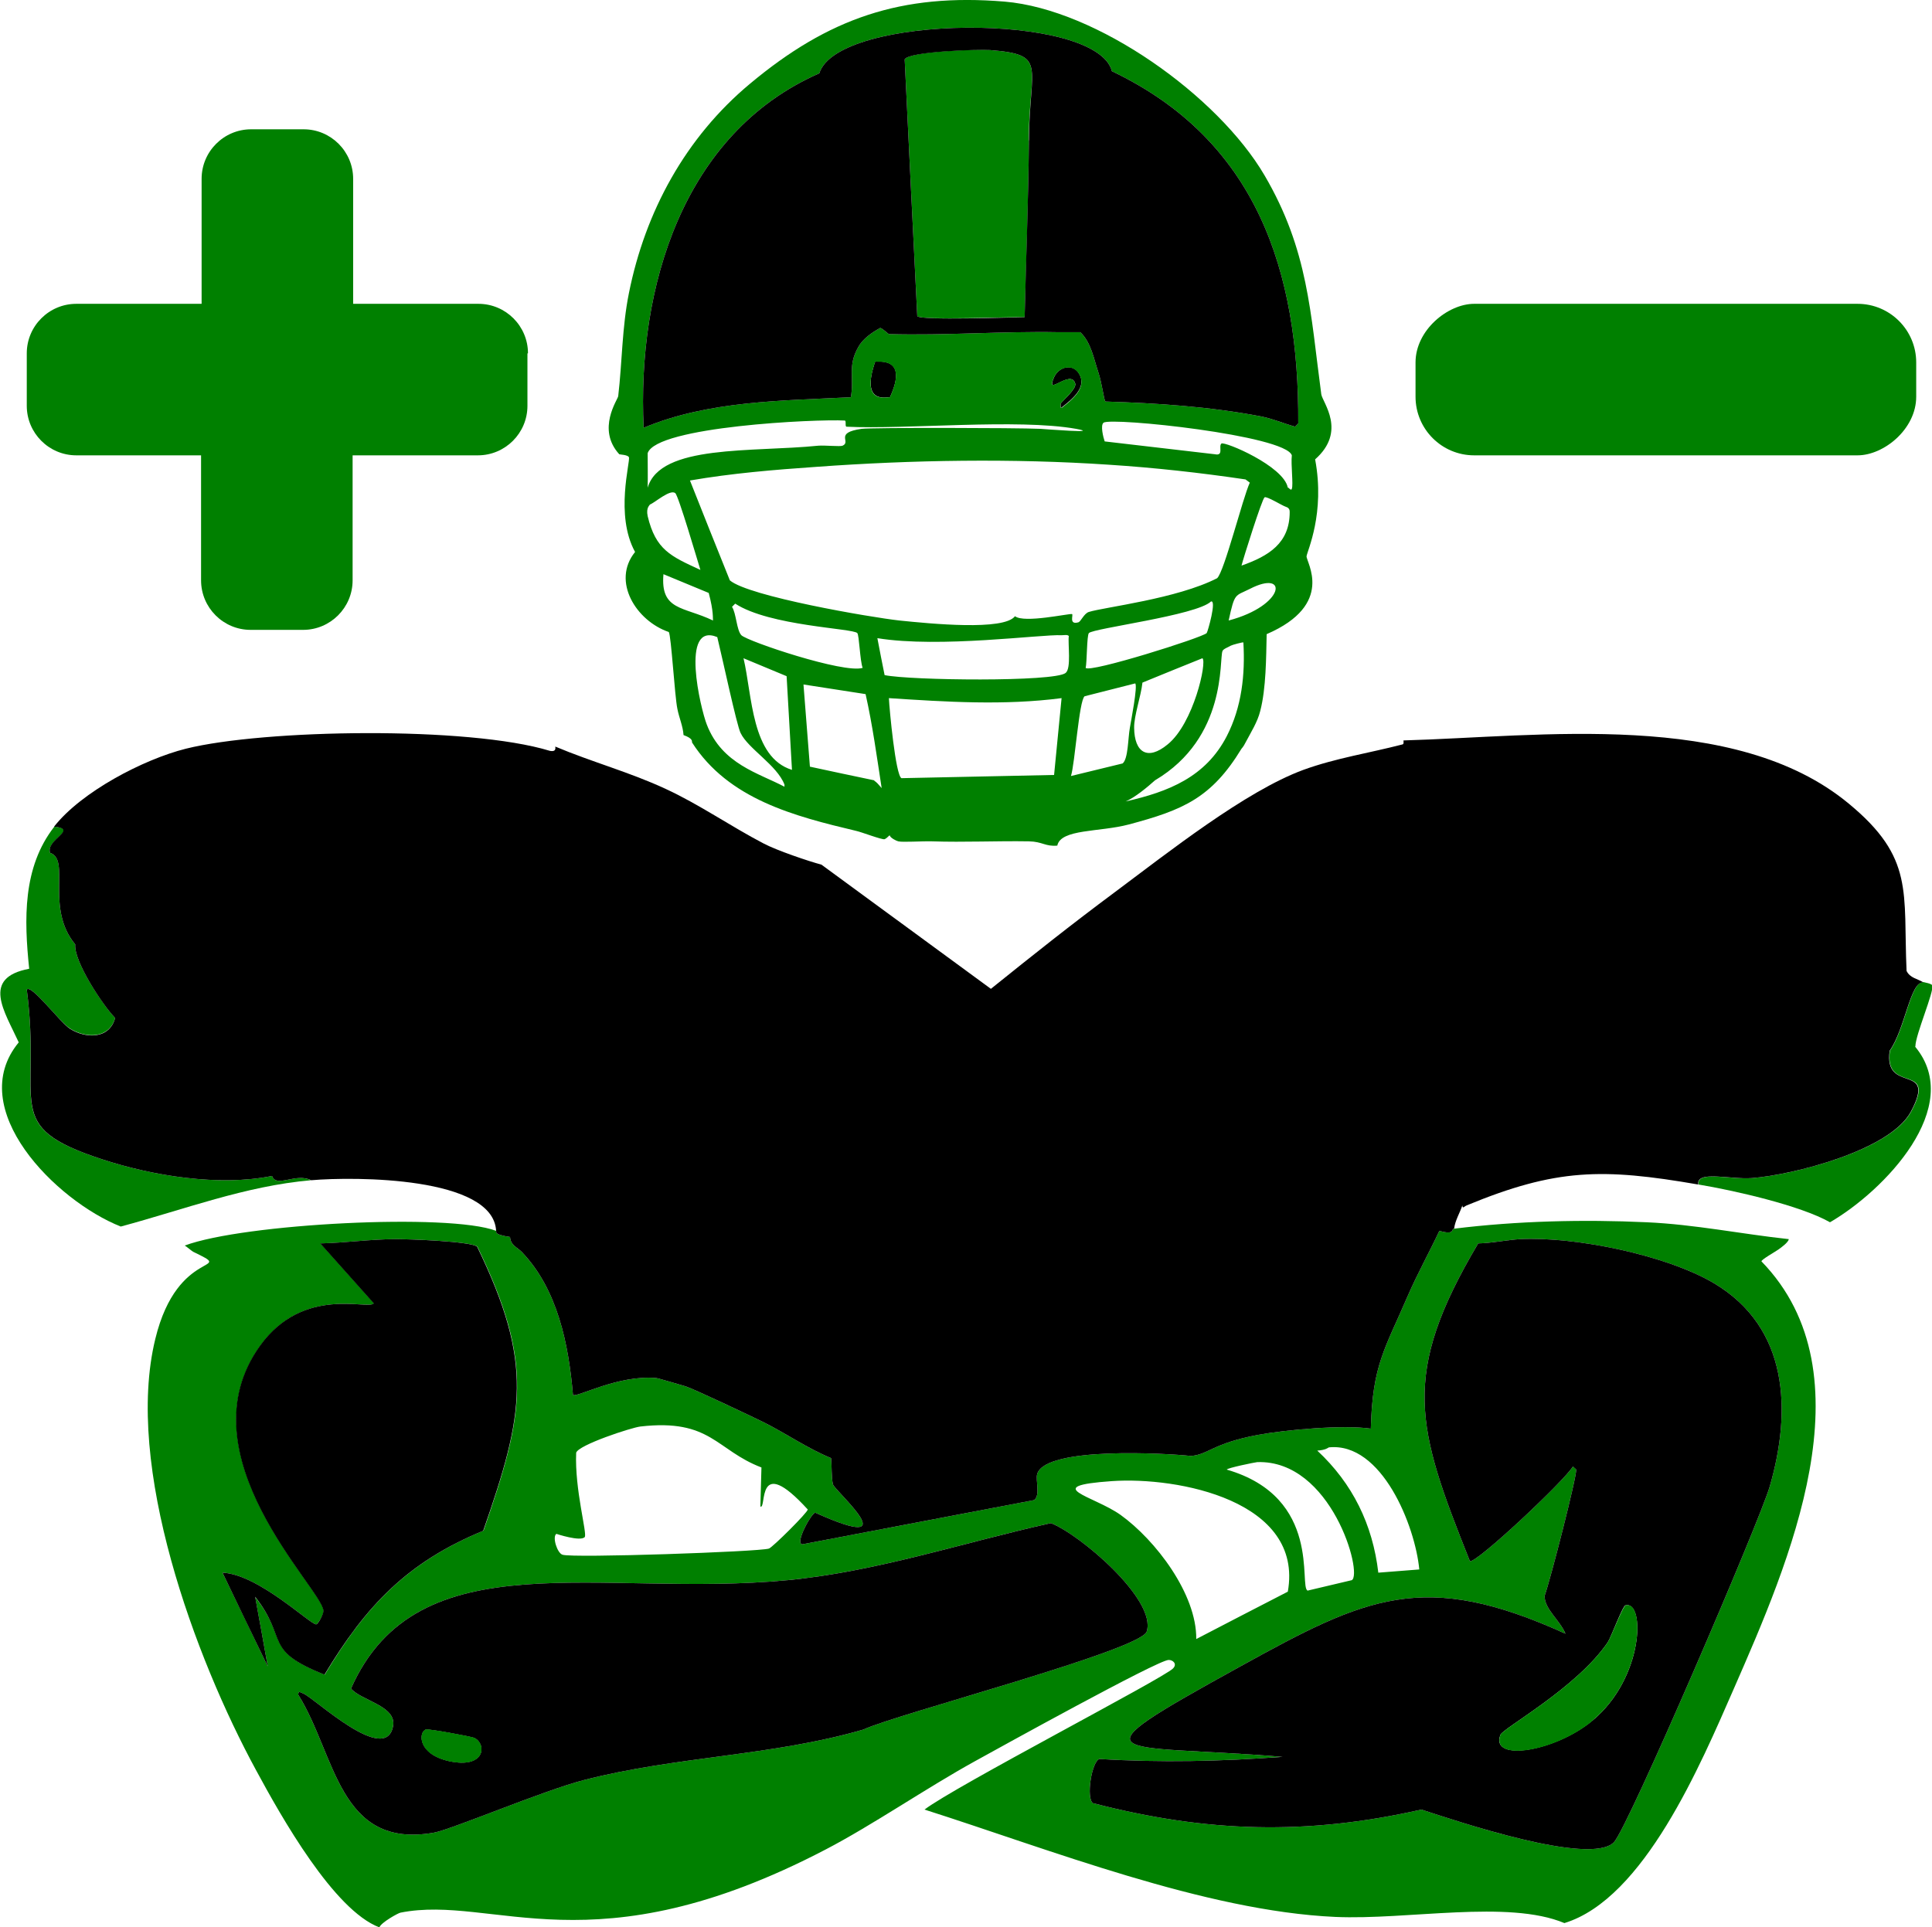 <?xml version="1.0" encoding="UTF-8"?>
<svg id="Icon-Add-Drop" xmlns="http://www.w3.org/2000/svg" viewBox="0 0 72.16 72">
  <defs>
    <style>
      svg {
        color: green;
      }
    </style>
  </defs>
  <g id="Player">
      <path id="Right_Shoulder" fill="currentColor" d="m11.62,44.09c-2.45.21-4.76,1.1-7.11,1.73-2.42-.96-5.86-4.4-3.81-6.88-.53-1.16-1.41-2.41.39-2.75-.19-1.84-.25-3.79.94-5.31.93.1-.32.48-.16.98.78.24-.19,2.06.94,3.42-.06.62,1.01,2.24,1.49,2.75-.22.78-1.09.77-1.69.39-.38-.24-1.47-1.69-1.61-1.45.57,4.33-.99,5.09,2.79,6.33,1.91.63,4.4,1.03,6.37.63.16.46.89-.13,1.45.16Z"></path>
      <path id="Left_Shoulder" fill="currentColor" d="m71.53,39.1c1.87,2.25-1.16,5.39-3.18,6.56-1.11-.63-3.59-1.19-4.91-1.41-.08-.54,1.21-.17,2-.24,1.54-.12,5.17-1.04,5.94-2.48,1.01-1.88-1.03-.62-.79-2.28.58-.83.77-2.62,1.26-2.56.02.01.29.05.32.12.08.22-.63,1.85-.63,2.28Z"></path>
      <path id="Arms_Outline" fill="currentColor" d="m17.71,64.92c-.08-.04-1.72-.35-1.81-.31-.27.11-.3.92.87,1.18,1.36.3,1.42-.64.94-.87Zm0,0c-.08-.04-1.72-.35-1.81-.31-.27.11-.3.92.87,1.18,1.36.3,1.42-.64.94-.87Zm0,0c-.08-.04-1.72-.35-1.81-.31-.27.11-.3.92.87,1.18,1.36.3,1.42-.64.94-.87Zm0,0c-.08-.04-1.72-.35-1.81-.31-.27.11-.3.92.87,1.18,1.36.3,1.42-.64.94-.87Zm0,0c-.08-.04-1.72-.35-1.81-.31-.27.11-.3.92.87,1.18,1.36.3,1.42-.64.94-.87Zm0,0c-.08-.04-1.72-.35-1.81-.31-.27.11-.3.92.87,1.18,1.36.3,1.42-.64.94-.87Zm0,0c-.08-.04-1.72-.35-1.81-.31-.27.11-.3.92.87,1.18,1.36.3,1.42-.64.94-.87Zm0,0c-.08-.04-1.72-.35-1.81-.31-.27.11-.3.92.87,1.18,1.36.3,1.42-.64.94-.87Zm48.08-17.8c0-.07.52-.36.63-.44.1-.07.38-.27.39-.39-1.77-.19-3.51-.55-5.31-.63-2.36-.11-4.85-.05-7.19.24-.12.01.04.25-.55.08-.34.73-.82,1.6-1.18,2.43-.85,1.98-1.32,2.57-1.38,4.96-1.04-.15-3.16.04-4.2.23-1.72.32-1.86.74-2.52.79-.91-.1-5.42-.36-5.74.67-.07.23.13.81-.12.98q-4.32.82-8.65,1.65c-.3-.01.33-1.16.48-1.18,3.51,1.58.74-.8.66-1.06-.06-.24-.04-.7-.07-.98-.88-.36-1.68-.92-2.52-1.34-.49-.24-2.6-1.24-2.91-1.34-.18-.05-1.04-.31-1.1-.31-1.42-.13-2.97.74-3.11.63-.16-1.88-.57-3.95-1.92-5.35-.17-.17-.41-.24-.43-.55-.68-.1-.48-.22-.52-.23-1.76-.67-9.44-.27-11.63.55.02,0,.27.21.31.23,1.67.81-.57-.21-1.41,3.26-1.16,4.75,1.48,11.91,3.77,16.12.94,1.74,2.9,5.22,4.6,5.86.06-.18.71-.54.79-.55,3.48-.69,7.17,2.19,15.88-2.36,1.73-.9,3.75-2.29,5.58-3.3.87-.48,6.83-3.78,7.23-3.78.16,0,.33.15.16.32-.38.38-8.14,4.4-9.28,5.27,4.65,1.48,10.48,3.79,15.34,4.01,2.71.12,6.46-.65,8.56.23,2.98-.91,5.09-5.93,6.33-8.76,2.05-4.69,5.14-11.73,1.03-15.96Zm-16.16,6.95c1.98-.21,3.23,2.94,3.38,4.56q-.77.06-1.53.12c-.21-1.8-.96-3.33-2.28-4.56.32-.02.41-.11.43-.12Zm-2.67.55c2.77-.09,3.95,4.17,3.53,4.41q-.82.19-1.65.39c-.34-.13.56-3.48-3.02-4.52.01-.06,1.04-.27,1.14-.28Zm-26.18,2.68s.9.3,1.06.12c.1-.13-.38-1.78-.32-3.15.08-.29,2.06-.94,2.4-.98,2.63-.3,2.82.88,4.52,1.53q-.02.73-.04,1.46c.25.12-.19-2.04,1.77.11,0,.11-1.31,1.41-1.45,1.46-.37.12-7.34.36-7.71.23-.2-.06-.39-.67-.23-.78Zm-10.78,4.95q-.84-1.75-1.69-3.5c1.35.06,3.3,1.96,3.5,1.93.08-.02.29-.4.28-.51-.07-.84-5.32-5.82-2.36-9.91,1.63-2.25,4.04-1.31,4.24-1.57l-2-2.24c.93-.02,1.9-.16,2.83-.16.5,0,2.77.08,3.03.28,2.12,4.38,1.76,6.2.23,10.61-2.83,1.17-4.38,2.79-5.93,5.38-2.33-.93-1.33-1.3-2.6-2.9q.24,1.29.47,2.59Zm32.83-1.3c-.23.7-9.34,3.08-10.58,3.66-3.4.99-7.02,1-10.45,1.89-1.48.38-4.93,1.84-5.58,1.96-3.58.64-3.67-2.9-5.08-5.15.01-.15.03-.11.2-.04.44.2,3.06,2.68,3.34,1.22.15-.76-1.19-.96-1.57-1.41,2.49-5.63,9.33-3.38,16.31-4.05,3.33-.32,6.58-1.41,9.83-2.13,1.07.41,3.96,2.86,3.58,4.05Zm-.98-4.36c-1-.71-3.03-1.07-.32-1.26,2.46-.17,7.17.73,6.57,4.13q-1.71.88-3.42,1.77c.02-1.68-1.52-3.7-2.83-4.64Zm18.43,12.23c-.88.9-5.9-.8-7.19-1.22-4.29.97-8.02.86-12.27-.24-.26-.19-.05-1.54.24-1.65,2.28.14,4.56.09,6.84-.08-6.33-.52-8.12.23-1.57-3.38,4.69-2.59,6.84-3.63,12.14-1.22-.21-.51-.78-.91-.78-1.41.22-.61,1.21-4.48,1.18-4.72,0-.03-.09-.07-.12-.12-.31.53-3.61,3.63-3.85,3.54-2-5.02-2.61-6.94.31-11.87.52-.01,1.06-.13,1.57-.16,2.05-.1,5.45.59,7.24,1.65,2.79,1.66,2.9,4.76,2.08,7.59-.38,1.3-5.29,12.74-5.82,13.29Zm-42.57-3.9c-.08-.04-1.72-.35-1.81-.31-.27.11-.3.92.87,1.18,1.36.3,1.42-.64.94-.87Zm0,0c-.08-.04-1.72-.35-1.81-.31-.27.11-.3.92.87,1.18,1.36.3,1.42-.64.94-.87Zm0,0c-.08-.04-1.72-.35-1.81-.31-.27.11-.3.92.87,1.18,1.36.3,1.42-.64.94-.87Zm0,0c-.08-.04-1.72-.35-1.81-.31-.27.11-.3.92.87,1.18,1.36.3,1.42-.64.94-.87Zm0,0c-.08-.04-1.72-.35-1.81-.31-.27.11-.3.92.87,1.18,1.36.3,1.42-.64.94-.87Zm0,0c-.08-.04-1.72-.35-1.81-.31-.27.11-.3.92.87,1.18,1.36.3,1.42-.64.94-.87Zm0,0c-.08-.04-1.72-.35-1.81-.31-.27.11-.3.92.87,1.18,1.36.3,1.42-.64.94-.87Z"></path>
      <path id="Right_Upper_Arm" d="m18.06,57.18c-2.84,1.17-4.38,2.79-5.94,5.38-2.33-.93-1.33-1.3-2.59-2.91q.24,1.3.47,2.6-.85-1.75-1.69-3.5c1.35.06,3.3,1.96,3.5,1.93.08-.01.28-.4.27-.51-.07-.84-5.32-5.82-2.36-9.91,1.63-2.25,4.04-1.31,4.24-1.57q-1-1.12-2-2.24c.93-.02,1.9-.16,2.83-.16.5,0,2.77.08,3.03.28,2.12,4.38,1.76,6.21.23,10.61Z"></path>
      <path id="Left_Arm" d="m64.02,47.94c-1.79-1.06-5.19-1.75-7.24-1.65-.51.03-1.05.15-1.57.16-2.92,4.93-2.31,6.85-.31,11.87.24.09,3.54-3.01,3.85-3.54.03.05.11.09.12.12.03.24-.96,4.11-1.18,4.72,0,.5.57.9.78,1.41-5.3-2.41-7.45-1.37-12.14,1.22-6.55,3.61-4.76,2.86,1.57,3.38-2.28.17-4.56.22-6.84.08-.29.11-.5,1.46-.24,1.65,4.25,1.1,7.98,1.21,12.27.24,1.29.42,6.31,2.12,7.19,1.22.53-.55,5.44-11.99,5.82-13.29.82-2.83.71-5.93-2.08-7.59Zm-4.56,16.35c-1.38,1.14-3.81,1.54-3.42.52.09-.25,2.85-1.75,4.01-3.46.13-.2.55-1.35.66-1.38.74-.19.7,2.72-1.25,4.32Z"></path>
      <path id="Left_Elbow" fill="currentColor" d="m59.46,64.3c-1.38,1.14-3.8,1.54-3.42.51.09-.25,2.85-1.75,4.01-3.46.13-.2.56-1.35.67-1.38.73-.19.69,2.72-1.26,4.32Z"></path>
      <path id="Right_Arm" d="m39.25,56.9c-3.25.72-6.5,1.81-9.83,2.13-6.98.67-13.82-1.58-16.31,4.05.38.45,1.72.65,1.57,1.41-.28,1.46-2.9-1.02-3.34-1.22-.17-.07-.19-.11-.2.04,1.41,2.25,1.5,5.79,5.08,5.15.65-.12,4.1-1.58,5.58-1.96,3.43-.89,7.05-.9,10.45-1.89,1.24-.58,10.35-2.96,10.58-3.66.38-1.19-2.51-3.64-3.58-4.05Zm-22.48,8.89c-1.17-.26-1.14-1.07-.87-1.18.09-.04,1.73.27,1.81.31.48.23.42,1.17-.94.87Z"></path>
      <path id="Right_Elbow" fill="currentColor" d="m16.77,65.79c-1.17-.26-1.14-1.06-.87-1.18.09-.04,1.73.27,1.81.31.48.23.42,1.17-.94.87Z"></path>
      <path id="Jersey" d="m71.84,36.7c-.22-.14-.5-.16-.63-.43-.13-2.95.3-4.22-2.16-6.25-4.25-3.52-11.54-2.5-16.63-2.36,0,.05.02.14-.04.15-1.23.32-2.49.51-3.7.95-2.17.8-5.07,3.1-7.03,4.56-1.68,1.25-3.01,2.31-4.64,3.62q-3.16-2.32-6.33-4.64c-.46-.12-1.67-.53-2.16-.79-1.21-.63-2.42-1.47-3.66-2.04-1.33-.62-2.77-1.01-4.12-1.58-.01.01.07.21-.2.16-3.04-.93-10.67-.81-13.6-.08-1.59.4-3.9,1.61-4.92,2.91.93.1-.32.48-.15.98.78.25-.19,2.06.94,3.42-.06.62,1.01,2.25,1.49,2.75-.21.79-1.09.78-1.69.4-.37-.24-1.46-1.69-1.61-1.46.57,4.33-.98,5.09,2.79,6.33,1.91.63,4.4,1.03,6.37.63.16.46.89-.13,1.46.16,1.63-.14,6.8-.14,6.91,1.89.04.01-.16.13.52.23.02.31.26.38.43.55,1.35,1.4,1.76,3.47,1.92,5.35.14.11,1.69-.76,3.11-.63.06,0,.92.26,1.1.31.31.1,2.42,1.1,2.91,1.34.84.42,1.64.98,2.52,1.34.03.28.01.74.07.98.08.26,2.85,2.64-.66,1.06-.15.02-.78,1.17-.48,1.18q4.33-.83,8.65-1.65c.25-.17.05-.75.12-.98.32-1.03,4.83-.77,5.74-.67.66-.05.8-.47,2.52-.79,1.04-.19,3.16-.38,4.2-.23.06-2.39.53-2.98,1.38-4.96.36-.83.84-1.7,1.18-2.43.59.17.43-.07.55-.08.04-.31.21-.58.31-.87.01.14.05.05.16,0,3.34-1.38,5.07-1.4,8.65-.78-.08-.54,1.21-.18,2-.24,1.55-.12,5.17-1.04,5.94-2.48,1-1.87-1.03-.62-.79-2.28.58-.82.77-2.61,1.26-2.55Z"></path>
      <path id="Right_Dot" d="m33.24,14.84c-.09-.02-1.12.3-.55-1.34.09.04,1.26-.21.55,1.34Z"></path>
      <path id="Left_Dot" d="m39.65,15.24c-.06,0-.03-.16-.04-.16.12-.15.6-.56.55-.75-.16-.57-1.14.54-.79-.24.18-.4.71-.53.94-.12.3.52-.3.97-.67,1.26Z"></path>
      <path id="Helmet_Stripe" fill="currentColor" d="m38.43,5.25c-.02,2.21-.1,4.4-.16,6.6-.46-.02-3.89.13-4.01-.04q-.24-4.79-.47-9.59c.15-.31,2.78-.39,3.18-.35,2.17.17,1.48.55,1.45,3.38Z"></path>
      <path id="Facemask" fill="currentColor" d="m49.12,17.16c1.19-1.05.28-2.12.23-2.43-.41-3.05-.48-5.38-2.12-8.18C45.49,3.58,40.97.35,37.52.06c-3.85-.32-6.58.62-9.51,3.07-2.4,2-3.91,4.77-4.52,7.82-.26,1.29-.25,2.57-.4,3.85-.01.12-.82,1.23.04,2.17.02.01.32.02.36.11.06.17-.53,2.16.23,3.54-.89,1.1.05,2.58,1.26,2.99.09.14.22,2.4.32,2.87.06.32.21.65.23.98.39.14.3.25.32.28,1.36,2.12,3.82,2.75,6.13,3.3.19.04.97.34,1.06.31.05-.02.12-.08.19-.15,0,.01,0,.02.01.03.04.08.23.18.31.2.16.04.88-.01,1.26,0,1.2.04,2.41-.02,3.62,0,.51.01.61.2,1.06.16.13-.63,1.58-.5,2.67-.79,2.03-.54,3.09-.99,4.21-2.83.01-.02.06-.05.15-.23.2-.38.45-.77.55-1.18.22-.84.22-2,.24-2.87,2.57-1.11,1.47-2.7,1.49-2.91.02-.19.7-1.6.32-3.62Zm-24.85,1.69c.19-.07.75-.58.95-.43.12.09.83,2.52.94,2.87-1.11-.51-1.67-.75-1.97-2.01-.07-.33.09-.41.08-.43Zm15.92-2.83c.98.18-1.19.01-1.33,0-.93-.04-6.3-.05-6.68,0-1.04.15-.37.48-.71.63-.09.04-.66-.02-.91,0-2.46.25-5.9-.06-6.37,1.57.01-.43,0-.86,0-1.29.32-1,6.31-1.28,7.36-1.22.07,0,0,.23.07.23,2.18.11,6.4-.31,8.57.08Zm-7.5-2.51c.08.04,1.25-.22.55,1.33-.1-.02-1.12.31-.55-1.33Zm6.68.58c.18-.39.7-.52.94-.11.3.52-.29.97-.66,1.26-.07,0-.04-.16-.04-.16.12-.15.6-.56.55-.75-.17-.57-1.15.54-.79-.24Zm1.18,10.86c.05-.21.04-1.21.12-1.3.16-.18,4.02-.66,4.56-1.18.22-.07-.12,1.13-.16,1.18-.16.17-4.38,1.5-4.52,1.3Zm3.06,2.86c-.75.62-1.24.3-1.25-.62-.01-.44.26-1.2.31-1.69q1.12-.46,2.24-.91c.18.13-.33,2.44-1.3,3.22Zm-2.94-4.95c-.19.06-.3.37-.4.39-.36.1-.17-.29-.23-.31-.1-.03-1.79.35-2.13.08-.42.55-3.15.28-4.32.16-1.08-.12-5.63-.9-6.33-1.5q-.75-1.86-1.49-3.73c1.56-.27,3.14-.4,4.72-.51,3.57-.26,7.35-.32,10.92-.08,1.71.11,3.42.3,5.11.55q.08.06.16.12c-.27.59-.95,3.32-1.22,3.57-1.5.77-4.21,1.08-4.79,1.26Zm-8.45,2.09c-.7.22-4.3-.99-4.53-1.22-.18-.19-.19-.82-.35-1.06l.12-.12c1.29.84,4.4.92,4.56,1.1.07.07.1,1.04.2,1.3Zm-7.44-3.5q.85.35,1.69.7c.19.7.15.98.16,1.03-1.1-.53-1.97-.36-1.85-1.73Zm4.52,7.94c-.96-.51-2.33-.84-2.9-2.32-.23-.58-1.01-3.85.39-3.27.18.73.73,3.31.87,3.58.28.59,1.36,1.2,1.64,1.93v.08Zm-1.53-4.8q.81.34,1.61.67.1,1.75.2,3.5c-1.52-.47-1.48-2.78-1.81-4.17Zm4.89,4.58s-.01-.02-.01-.02q-1.2-.25-2.4-.51-.12-1.53-.24-3.07,1.16.18,2.32.36c.26,1.16.42,2.34.6,3.51-.11-.13-.2-.23-.27-.27Zm6.71-.22l-5.7.12c-.22-.1-.45-2.57-.47-2.99,2.14.14,4.3.28,6.45,0q-.14,1.44-.28,2.87Zm.43-3.81c-.42.34-5.8.28-6.76.08q-.14-.69-.27-1.38c2.33.38,6.13-.15,6.88-.11.11,0,.22-.03.27.03-.04.3.1,1.21-.12,1.38Zm.2,3.85c.15-.47.3-2.81.51-2.98q.94-.24,1.89-.48c.1.09-.16,1.42-.2,1.66-.07.38-.06,1.16-.27,1.33q-.97.24-1.93.47Zm5.82-1.49c-.79,1.53-2.18,2.08-3.78,2.44.34-.14.81-.53,1.1-.79,2.7-1.6,2.39-4.51,2.52-4.83.03-.08.21-.14.31-.2.05-.03.46-.14.47-.12.07,1.2-.06,2.41-.62,3.5Zm.07-4.32c.23-1.05.23-.9.79-1.18,1.45-.75,1.33.62-.79,1.18Zm.48-2.05c.07-.28.76-2.47.86-2.55.07-.06.66.31.79.35,0,.01.16.02.15.2,0,1.16-.78,1.64-1.8,2Zm1.88-2.87c-.03.1-.14-.08-.15-.04-.15-.81-2.36-1.74-2.48-1.65-.12.1.1.47-.24.4l-4.12-.48c-.05-.14-.17-.61-.04-.7.29-.21,6.79.47,7.03,1.22-.04.34.06,1.09,0,1.25Zm.12-2.32c-.42-.12-.87-.31-1.3-.39-1.9-.36-3.85-.49-5.78-.55-.06-.04-.12-.65-.27-1.1-.17-.51-.27-1.11-.67-1.49h-.82c-2.1-.04-4.22.13-6.33.07-.02,0-.21-.19-.32-.23-.3.16-.65.4-.82.71-.41.72-.15,1.11-.28,1.88-2.59.13-5.32.13-7.74,1.14-.25-5.2,1.45-11,6.56-13.24.69-2.22,10.36-2.3,10.93-.08,5.41,2.58,6.99,7.47,6.96,13.16l-.12.12Z"></path>
      <path id="Helmet" d="m41.53,2.66c-.57-2.22-10.24-2.14-10.93.08-5.11,2.24-6.81,8.04-6.56,13.24,2.42-1.01,5.15-1.01,7.74-1.14.13-.77-.13-1.16.28-1.88.17-.31.52-.55.82-.71.11.04.3.23.32.23,2.11.06,4.23-.11,6.33-.07h.82c.4.38.5.98.67,1.49.15.45.21,1.06.27,1.1,1.93.06,3.88.19,5.78.55.43.08.88.27,1.3.39l.12-.12c.03-5.69-1.55-10.58-6.96-13.16Zm-3.1,2.59c-.02,2.21-.11,4.4-.16,6.6-.46,0-3.89.13-4.01-.04q-.24-4.79-.47-9.59c.14-.3,2.78-.38,3.18-.35,2.17.17,1.48.55,1.46,3.38Z"></path>
      <path id="Plus" fill="currentColor" d="m19.7,13.2v1.96c0,1.02-.83,1.85-1.85,1.85h-4.68v4.67c0,1.02-.83,1.85-1.85,1.85h-1.96c-1.02,0-1.85-.83-1.85-1.85v-4.67H2.85c-1.02,0-1.85-.83-1.85-1.85v-1.96c0-1.02.83-1.85,1.85-1.85h4.68v-4.67c0-1.02.83-1.85,1.85-1.85h1.96c1.02,0,1.85.83,1.85,1.85v4.67h4.68c1.02,0,1.85.83,1.85,1.85Z"></path>
      <rect id="Minus" fill="currentColor" x="59.39" y="4.83" width="5.66" height="18.7" rx="2.19" ry="2.19" transform="translate(48.04 76.4) rotate(-90)"></rect>
  </g>
</svg>